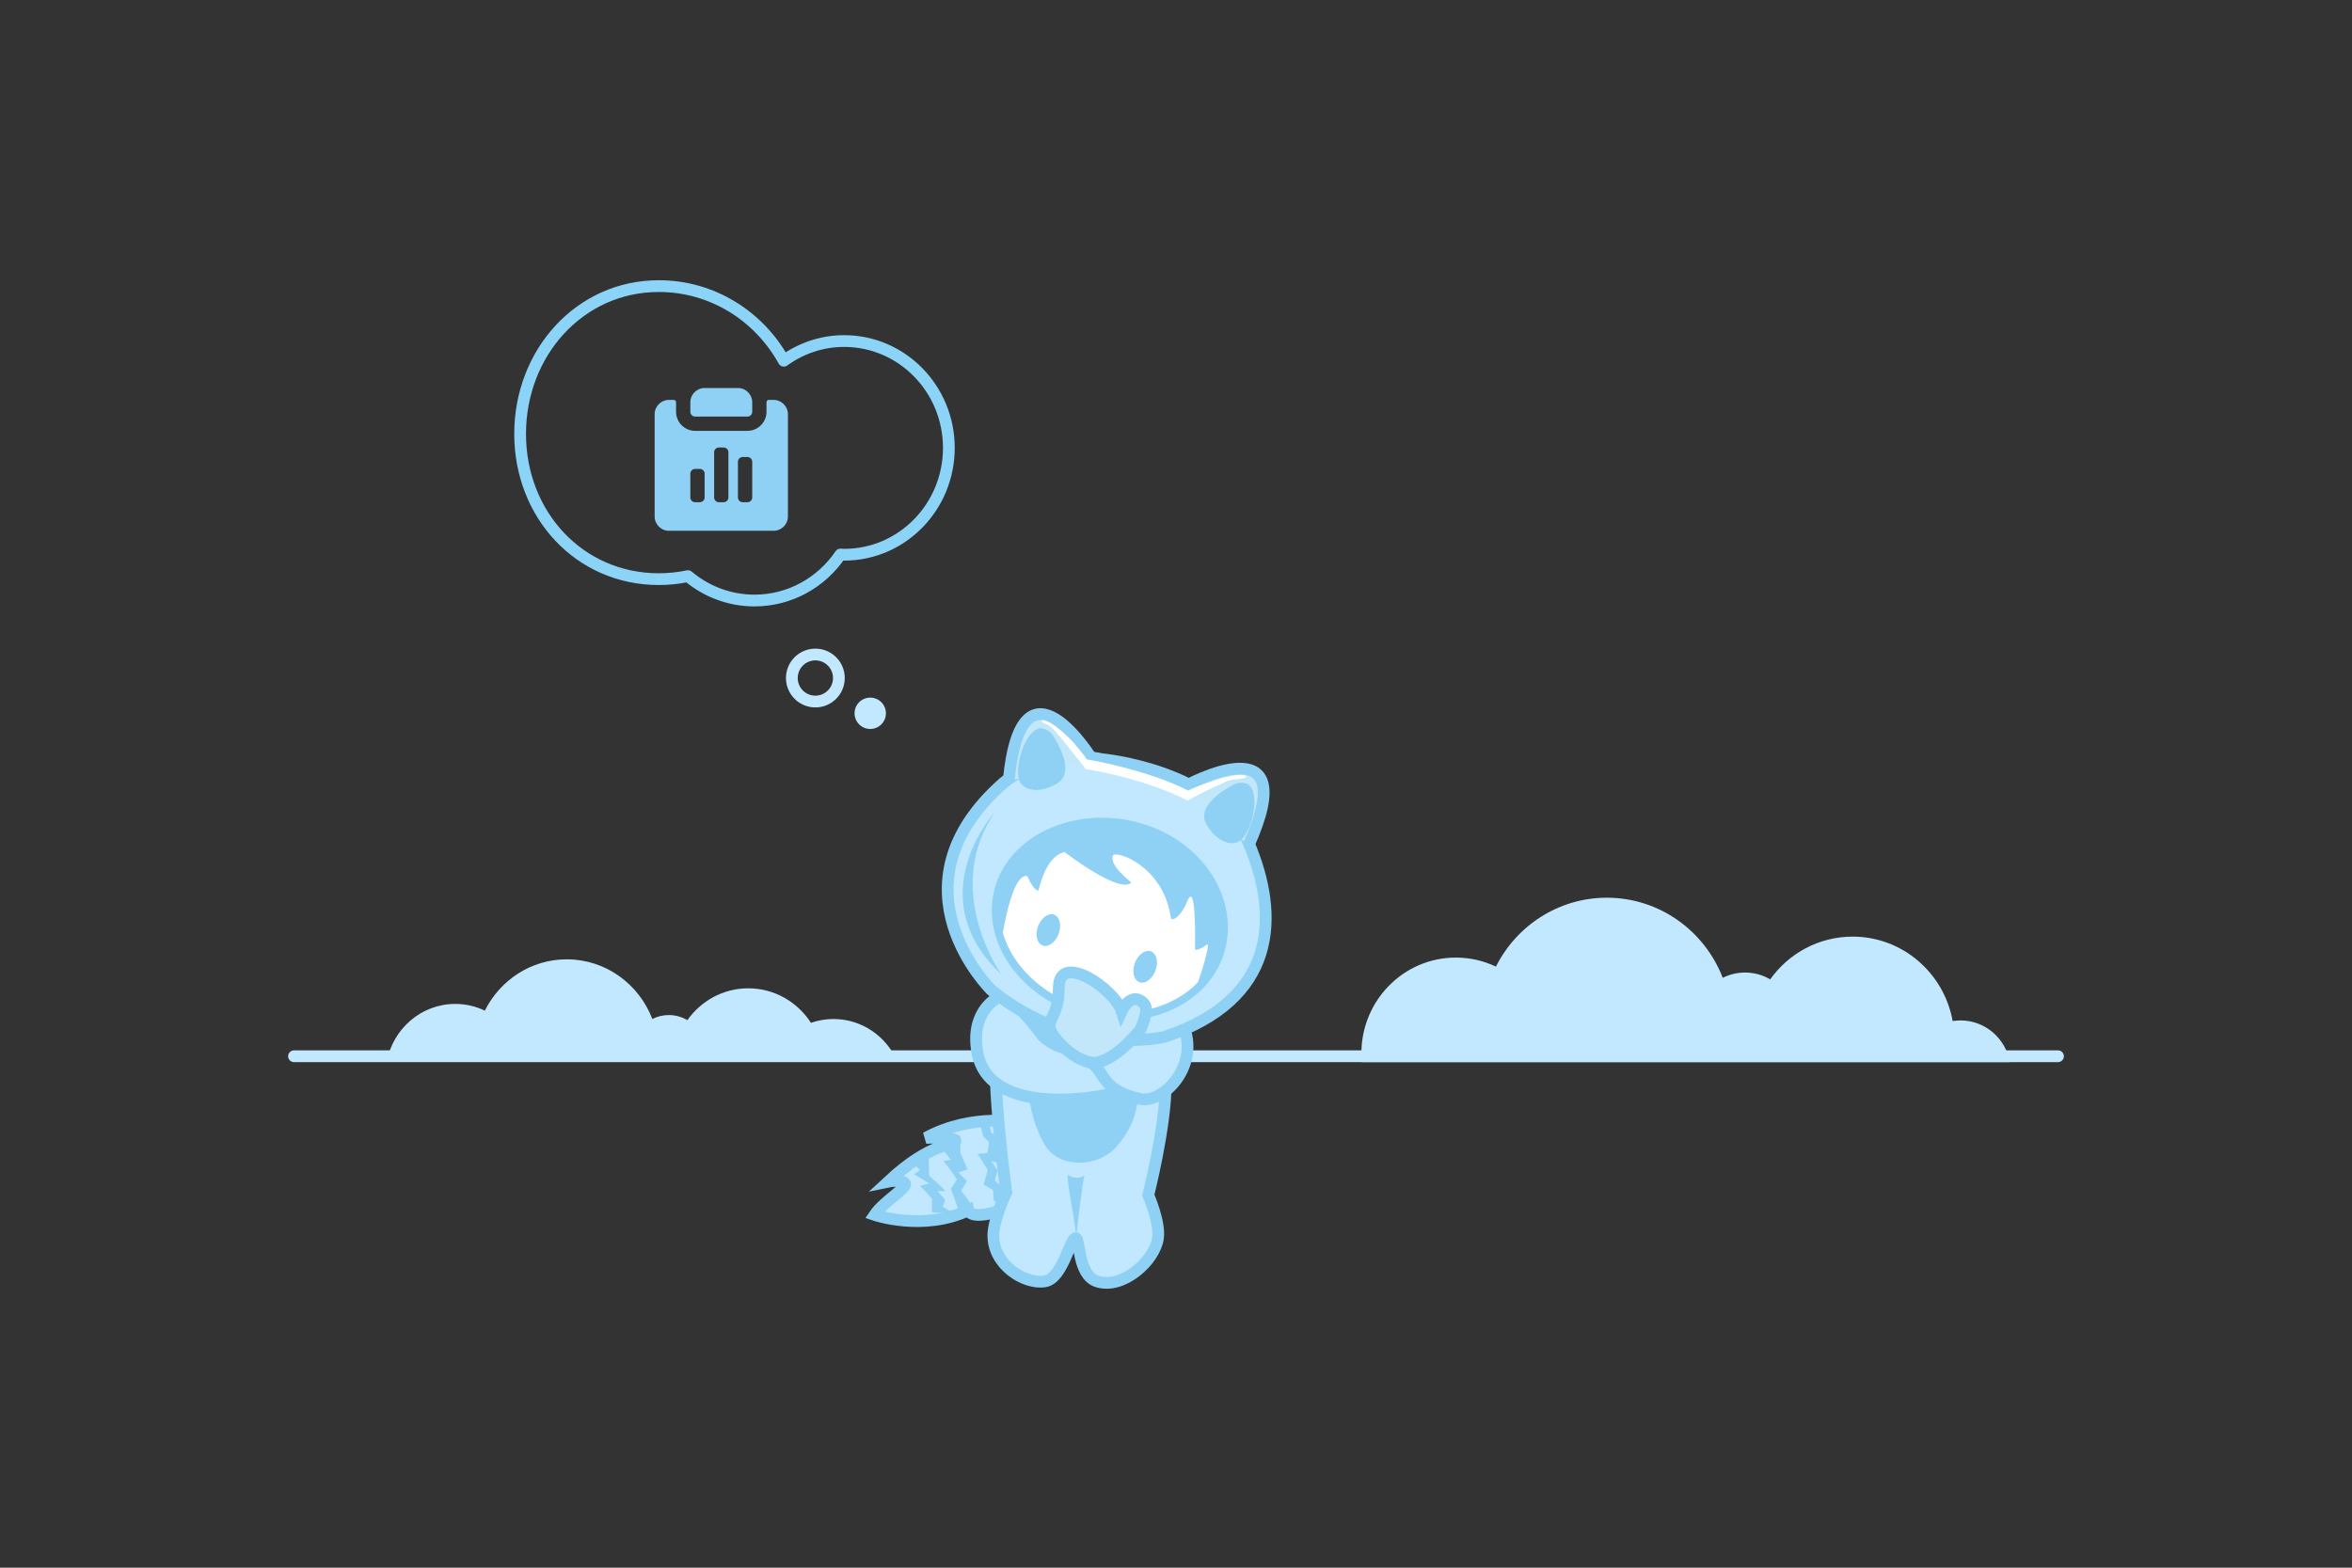 <svg xmlns="http://www.w3.org/2000/svg" viewBox="0 0 600 400" id="no-results">
    <rect x="0" y="0" width="600" height="400" fill="#333333" stroke="none"/>
    <g fill="none" fill-rule="evenodd">
        <g transform="translate(75, 73)">
            <g id="BackgroundLightBlue" transform="translate(0, 156)">
                <path d="M13,40.5 L143,40.5 M0,40.5 L450,40.5" id="Line" stroke="#C2E8FF" stroke-width="3" stroke-linecap="round"></path>
                <path d="M437.722,42 L272.393,42 C272.327,41.264 272.293,40.518 272.293,39.764 C272.293,26.268 283.08,15.328 296.386,15.328 C300.042,15.328 303.508,16.154 306.613,17.632 C311.864,7.199 322.564,0.055 334.911,0.055 C348.357,0.055 359.85,8.529 364.479,20.496 C366.193,19.632 368.125,19.146 370.169,19.146 C372.505,19.146 374.694,19.78 376.579,20.888 C381.29,14.281 388.956,9.982 397.613,9.982 C410.336,9.982 420.92,19.27 423.128,31.522 C423.78,31.418 424.449,31.364 425.131,31.364 C431.41,31.364 436.633,35.95 437.722,42 L437.722,42 Z" id="Hill2" fill="#C2E8FF" fill-rule="nonzero"></path>
                <path d="M153.962,41.964 C151.226,35.514 144.945,31.003 137.634,31.003 C135.62,31.003 133.684,31.345 131.878,31.976 C128.451,26.67 122.567,23.17 115.884,23.17 C109.491,23.17 103.83,26.372 100.351,31.294 C98.959,30.468 97.342,29.996 95.618,29.996 C94.108,29.996 92.682,30.358 91.416,31.001 C87.998,22.087 79.51,15.775 69.58,15.775 C60.463,15.775 52.562,21.097 48.684,28.868 C46.391,27.767 43.831,27.152 41.131,27.152 C32.437,27.152 25.2,33.531 23.648,41.964 L153.962,41.964 L153.962,41.964 Z" id="Hill1" fill="#C2E8FF" fill-rule="nonzero"></path>
            </g>
            <g id="ThoughtBubble" transform="translate(57, 0)">
                <path d="M90,105 C87.788,105 86,106.792 86,109 C86,111.208 87.788,113 90,113 C92.21,113 94,111.208 94,109 C94,106.792 92.21,105 90,105" id="BubbleLightBlue" fill="#C2E8FF" fill-rule="nonzero"></path>
                <path d="M82,100 C82,103.312 79.314,106 76,106 C72.688,106 70,103.312 70,100 C70,96.688 72.688,94 76,94 C79.314,94 82,96.688 82,100 Z" id="BubbleWhiteSmaller" stroke="#C2E8FF" stroke-width="3"></path>
                <path d="M74.667,0 C60.983,0 49.067,7.684 42.787,19.042 C38.431,15.892 33.12,14.02 27.378,14.02 C12.631,14.02 0.683,26.224 0.683,41.279 C0.683,56.335 12.631,68.54 27.378,68.54 C27.697,68.54 28.012,68.5 28.334,68.489 C33.154,75.575 41.17,80.224 50.26,80.224 C56.709,80.224 62.627,77.886 67.239,73.997 C69.639,74.503 72.124,74.772 74.667,74.772 C94.891,74.772 110.053,58.349 110.053,37.703 C110.053,17.055 94.891,0 74.667,0 Z" id="BubbleWhiteLarge" stroke="#8CD3F8" stroke-width="3" stroke-linecap="round" stroke-linejoin="round" transform="translate(55.368, 40.112) scale(-1, 1) translate(-55.368, -40.112) "></path>
                <path d="M45.321,33.286 L58.679,33.286 C59.346,33.286 59.893,32.739 59.893,32.071 L59.893,29.643 C59.893,27.639 58.254,26 56.25,26 L47.75,26 C45.746,26 44.107,27.639 44.107,29.643 L44.107,32.071 C44.107,32.739 44.654,33.286 45.321,33.286 Z M65.357,29.036 L64.143,29.036 C63.779,29.036 63.536,29.279 63.536,29.643 L63.536,32.071 C63.536,34.743 61.35,36.929 58.679,36.929 L45.321,36.929 C42.65,36.929 40.464,34.743 40.464,32.071 L40.464,29.643 C40.464,29.279 40.221,29.036 39.857,29.036 L38.643,29.036 C36.639,29.036 35,30.675 35,32.679 L35,58.786 C35,60.789 36.639,62.429 38.643,62.429 L65.357,62.429 C67.361,62.429 69,60.789 69,58.786 L69,32.679 C69,30.675 67.361,29.036 65.357,29.036 Z M47.75,53.929 C47.75,54.596 47.204,55.143 46.536,55.143 L45.321,55.143 C44.654,55.143 44.107,54.596 44.107,53.929 L44.107,47.857 C44.107,47.189 44.654,46.643 45.321,46.643 L46.536,46.643 C47.204,46.643 47.75,47.189 47.75,47.857 L47.75,53.929 Z M53.821,53.929 C53.821,54.596 53.275,55.143 52.607,55.143 L51.393,55.143 C50.725,55.143 50.179,54.596 50.179,53.929 L50.179,42.393 C50.179,41.725 50.725,41.179 51.393,41.179 L52.607,41.179 C53.275,41.179 53.821,41.725 53.821,42.393 L53.821,53.929 Z M59.893,53.929 C59.893,54.596 59.346,55.143 58.679,55.143 L57.464,55.143 C56.796,55.143 56.25,54.596 56.25,53.929 L56.25,44.821 C56.25,44.154 56.796,43.607 57.464,43.607 L58.679,43.607 C59.346,43.607 59.893,44.154 59.893,44.821 L59.893,53.929 Z" id="ReportDarkBlue" fill="#8ED1F4" fill-rule="nonzero"></path>
            </g>
            <g id="Astro" transform="translate(148, 109)" fill-rule="nonzero">
                <g id="Tail" transform="translate(0, 103)">
                    <path d="M37.875,1.482 C37.875,1.482 25.159,-1.216 13.213,5.335 C13.213,5.335 21.113,4.951 20.729,6.201 C20.345,7.451 14.756,6.104 3.582,16.509 C3.582,16.509 6.857,15.835 7.82,16.893 C8.784,17.951 2.439,21.518 0.113,24.988 C0.113,24.988 12.442,29.226 24.003,23.832 C24.003,23.832 24.774,28.07 40.573,20.366 C56.372,12.662 37.875,1.482 37.875,1.482 Z" id="TailLightBlue" stroke="#8ED1F4" stroke-width="3" fill="#C2E8FF"></path>
                    <g id="TailDarkBlue" transform="translate(9, 1)" fill="#8ED1F4">
                        <path d="M20.216,0.25 L20.878,3.012 L22.948,4.335 L22.293,7.811 C22.293,7.811 24,11.012 23.817,11.012 L20.851,10.25 L22.476,12.646 L21.762,15.207 L24.098,17.256 L24.018,18.515 L27.771,20.476 L23.695,21.421 L21.512,20.354 L21.329,17.631 L18.939,16.287 L19.963,12.463 L17.366,8.418 L19.881,8.21 L20.323,5.442 L18.799,3.887 L17.997,0.692 L20.216,0.25 Z" id="TailMarker3"></path>
                        <polygon id="TailMarker2" points="13.003 3.835 12.963 8.052 14.832 12.329 12.506 13.186 14.671 15.348 13.213 17.841 16.466 22.171 12.497 22.643 10.573 17.314 12.116 14.97 10.655 12.78 8.671 10.229 10.579 9.951 8.482 7.259 13.064 5.165 8.03 2.75"></polygon>
                        <path d="M4.924,9.494 L5.024,13.988 C5.024,13.988 9.598,17.951 9.088,17.927 L7.168,17.927 L9.128,20.165 L8.473,21.902 L11.521,23.625 L5.729,23.32 L5.75,19.832 L2.735,16.564 L5.03,15.954 L1.165,13.601 L2.71,12.515 L0.909,10.863 L4.924,9.494 Z" id="TailMarker1"></path>
                    </g>
                </g>
                <g id="Body" transform="translate(26, 72)">
                    <path d="M8.122,6.143 C8.122,6.143 5.198,9.43 5.03,18.098 C4.823,28.817 7.71,50.253 7.71,50.253 C7.71,50.253 4.518,56.921 4.412,60.973 C4.204,68.805 12.564,73.835 17.604,72.927 C22.091,72.119 23.948,62.052 25.36,61.951 C26.579,61.543 25.768,71.216 30.796,72.927 C37.341,75.143 45.567,67.704 46.393,61.933 C46.979,57.832 43.921,50.939 43.921,50.939 C43.921,50.939 48.424,33.323 48.369,22.348 C48.335,15.03 18.619,1.46 18.619,1.46 L8.122,6.143 Z" id="BodyLightBlue" stroke="#8ED1F4" stroke-width="3" fill="#C2E8FF"></path>
                    <g id="BodyDarkBlue" transform="translate(13, 19)" fill="#8ED1F4">
                        <path d="M0.14,4.183 C0.213,4.488 0.518,12.162 4.46,19.012 C8.027,25.22 17.991,24.988 22.71,19.689 C30.637,10.777 27.893,2.259 27.351,2.259 C26.808,2.259 4.037,-3.805 0.14,4.183 Z" id="TummyDarkBlue"></path>
                        <path d="M10.622,26.887 C9.53,25.704 12.116,37.485 12.54,42.393 C12.726,41.201 13.96,29.567 14.631,26.921 C14.415,27.082 12.796,28.207 10.622,26.887 Z" id="LegMarker"></path>
                    </g>
                    <g id="ArmsLightBlue" stroke="#8ED1F4" stroke-width="3" fill="#C2E8FF">
                        <path d="M5.323,0.692 C5.323,0.692 -1.783,4.265 0.426,15.021 C3.355,29.244 25.808,27.113 34.187,25.122 C40.358,23.613 42.252,21.494 47.723,18.817 C47.723,18.817 37.403,11.689 36.344,11.689 C35.285,11.689 26.253,13.976 22.824,13.409 C19.395,12.841 16.989,10.317 16.989,10.317 C16.989,10.317 8.768,-1.235 5.323,0.692 Z" id="Arm1"></path>
                        <path d="M34.095,5.32 L25.189,13.793 C25.189,13.793 26.86,15.043 29.905,17.549 C32.951,20.055 32.265,24.317 41.881,26.405 C48.101,27.759 58.649,16.409 51.619,5.317 C34.034,12.622 34.095,5.32 34.095,5.32 Z" id="Arm2"></path>
                    </g>
                </g>
                <g id="Head" transform="translate(18, 0)">
                    <g id="HeadLightBlue" stroke="#8ED1F4" stroke-width="3">
                        <path d="M11.96,70.68 C11.96,70.68 -15.174,44.284 15.009,17.735 C15.009,17.735 25.628,8.625 40.137,11.723 C40.137,11.723 69.534,14.396 77.482,32.988 C85.543,51.851 84.799,73.024 56.003,82.591 C55.994,82.595 33.189,87.924 11.96,70.68 Z" id="Head" fill="#C2E8FF"></path>
                        <path d="M61.396,18.582 C61.396,18.582 91.985,1.631 77.451,33.799" id="Ear2" fill="#C3E7FA"></path>
                        <path d="M37.793,12.052 C37.793,12.052 19.643,-17.826 16.305,17.299" id="Ear1" fill="#C3E7FA"></path>
                    </g>
                    <g id="HeadWhite" transform="translate(13, 2)" fill="#FFFFFF">
                        <path d="M63,14 C61.476,13.866 58.537,14.488 57,15 C54.016,15.995 51.413,16.822 49.097,18 C38.521,12.641 24.059,10.104 23.128,10 C22.197,8.582 21.842,8.276 20,6 C18.838,4.564 14,0 12,0 C12.582,0.582 13.326,0.326 15,2 C16.202,3.202 22.636,11.309 23.128,12.058 C24.059,12.163 25.01,12.315 25.978,12.522 C25.978,12.522 38.425,14.641 49,20 C49.861,19.562 52.424,17.93 57,16 C57.851,15.641 59.021,14.697 62,14.5 C62.972,14.436 64.451,14.128 63,14 Z" id="Highlight" stroke="#FFFFFF" stroke-width="0.5" stroke-linecap="round" stroke-linejoin="round"></path>
                        <path d="M57.485,58.265 C54.646,68.75 43.991,75.405 31.753,75.369 C28.705,75.359 25.671,74.949 22.729,74.149 C10.567,70.86 1.909,61.701 0.284,51.686 C0.238,51.381 0.201,51.104 0.162,50.814 C-0.162,48.169 0.028,45.487 0.723,42.915 C4.244,29.902 20.476,22.604 36.149,26.845 C38.958,27.599 41.657,28.716 44.177,30.168 C54.796,36.311 60.351,47.674 57.485,58.265 Z" id="Face" stroke="#8ED1F4" stroke-width="2"></path>
                    </g>
                    <path d="M36.72,89.006 C34.28,88.329 31.293,86.591 28.53,83.262 C24.207,78.049 29.104,79.113 29.104,70.073 C29.104,60.598 43.341,70.378 45.128,75.988 C45.128,75.988 47.649,70.524 50.899,74.159 C52.32,75.747 49.896,80.729 49.896,80.729 C49.896,80.729 42.186,90.53 36.72,89.006 Z" id="HandLightBlue" stroke="#8ED1F4" stroke-width="3" fill="#C3E7FA"></path>
                    <g id="HeadDarkBlue" transform="translate(4, 3)" fill="#8ED1F4">
                        <path d="M8.878,22.104 C8.878,22.104 -10.829,43.558 10.488,63.701 C10.488,63.701 -4.936,42.055 8.878,22.104 Z" id="FaceMarker"></path>
                        <ellipse id="Eye2" transform="translate(47.132, 61.678) rotate(-69.24) translate(-47.132, -61.678) " cx="47.132" cy="61.678" rx="4.198" ry="2.799"></ellipse>
                        <ellipse id="Eye1" transform="translate(22.434, 52.315) rotate(-69.24) translate(-22.434, -52.315) " cx="22.434" cy="52.315" rx="4.198" ry="2.799"></ellipse>
                        <path d="M10.546,54.848 C10.546,54.848 12.884,37.747 17.082,38.521 C17.082,38.521 18.409,41.875 19.826,42.256 C20.095,42.329 21.351,33.671 26.558,32.39 C26.558,32.39 40.677,43.277 43.585,40.168 C43.134,39.695 37.909,35.777 38.909,33.284 C39.463,31.893 51.835,35.695 53.72,49.341 C54.488,50.125 56.546,48.259 57.857,45.024 C60.296,38.982 59.838,56.976 59.854,57.253 C59.869,57.53 61.287,57.277 62.787,56.052 C64.287,54.826 60.512,66.244 59.942,67.36 C59.372,68.476 65.43,63.665 67.113,55.683 C68.796,47.701 64.259,37.454 58.933,33.204 C53.881,29.174 45.427,22.091 28.216,25.277 C9.924,28.683 8.613,46.534 8.601,46.848 C8.53,48.899 9.921,54.497 10.546,54.848 Z" id="Hair"></path>
                        <path d="M71.314,29.537 C74.284,27.402 76.802,17.372 73.29,15.03 C73.29,15.03 71.503,14.323 70.03,15.061 C70.03,15.061 59.591,19.878 62.793,25.369 C65.552,30.091 69.387,30.921 71.314,29.537 Z" id="Ear2Inner"></path>
                        <path d="M15.113,14.36 C13.588,11.034 16.384,1.076 20.601,0.784 C20.601,0.784 22.509,1.061 23.418,2.43 C23.418,2.43 30.091,11.784 24.588,14.963 C19.841,17.704 16.11,16.512 15.113,14.36 Z" id="Ear1Inner"></path>
                    </g>
                </g>
            </g>
        </g>
    </g>
</svg>